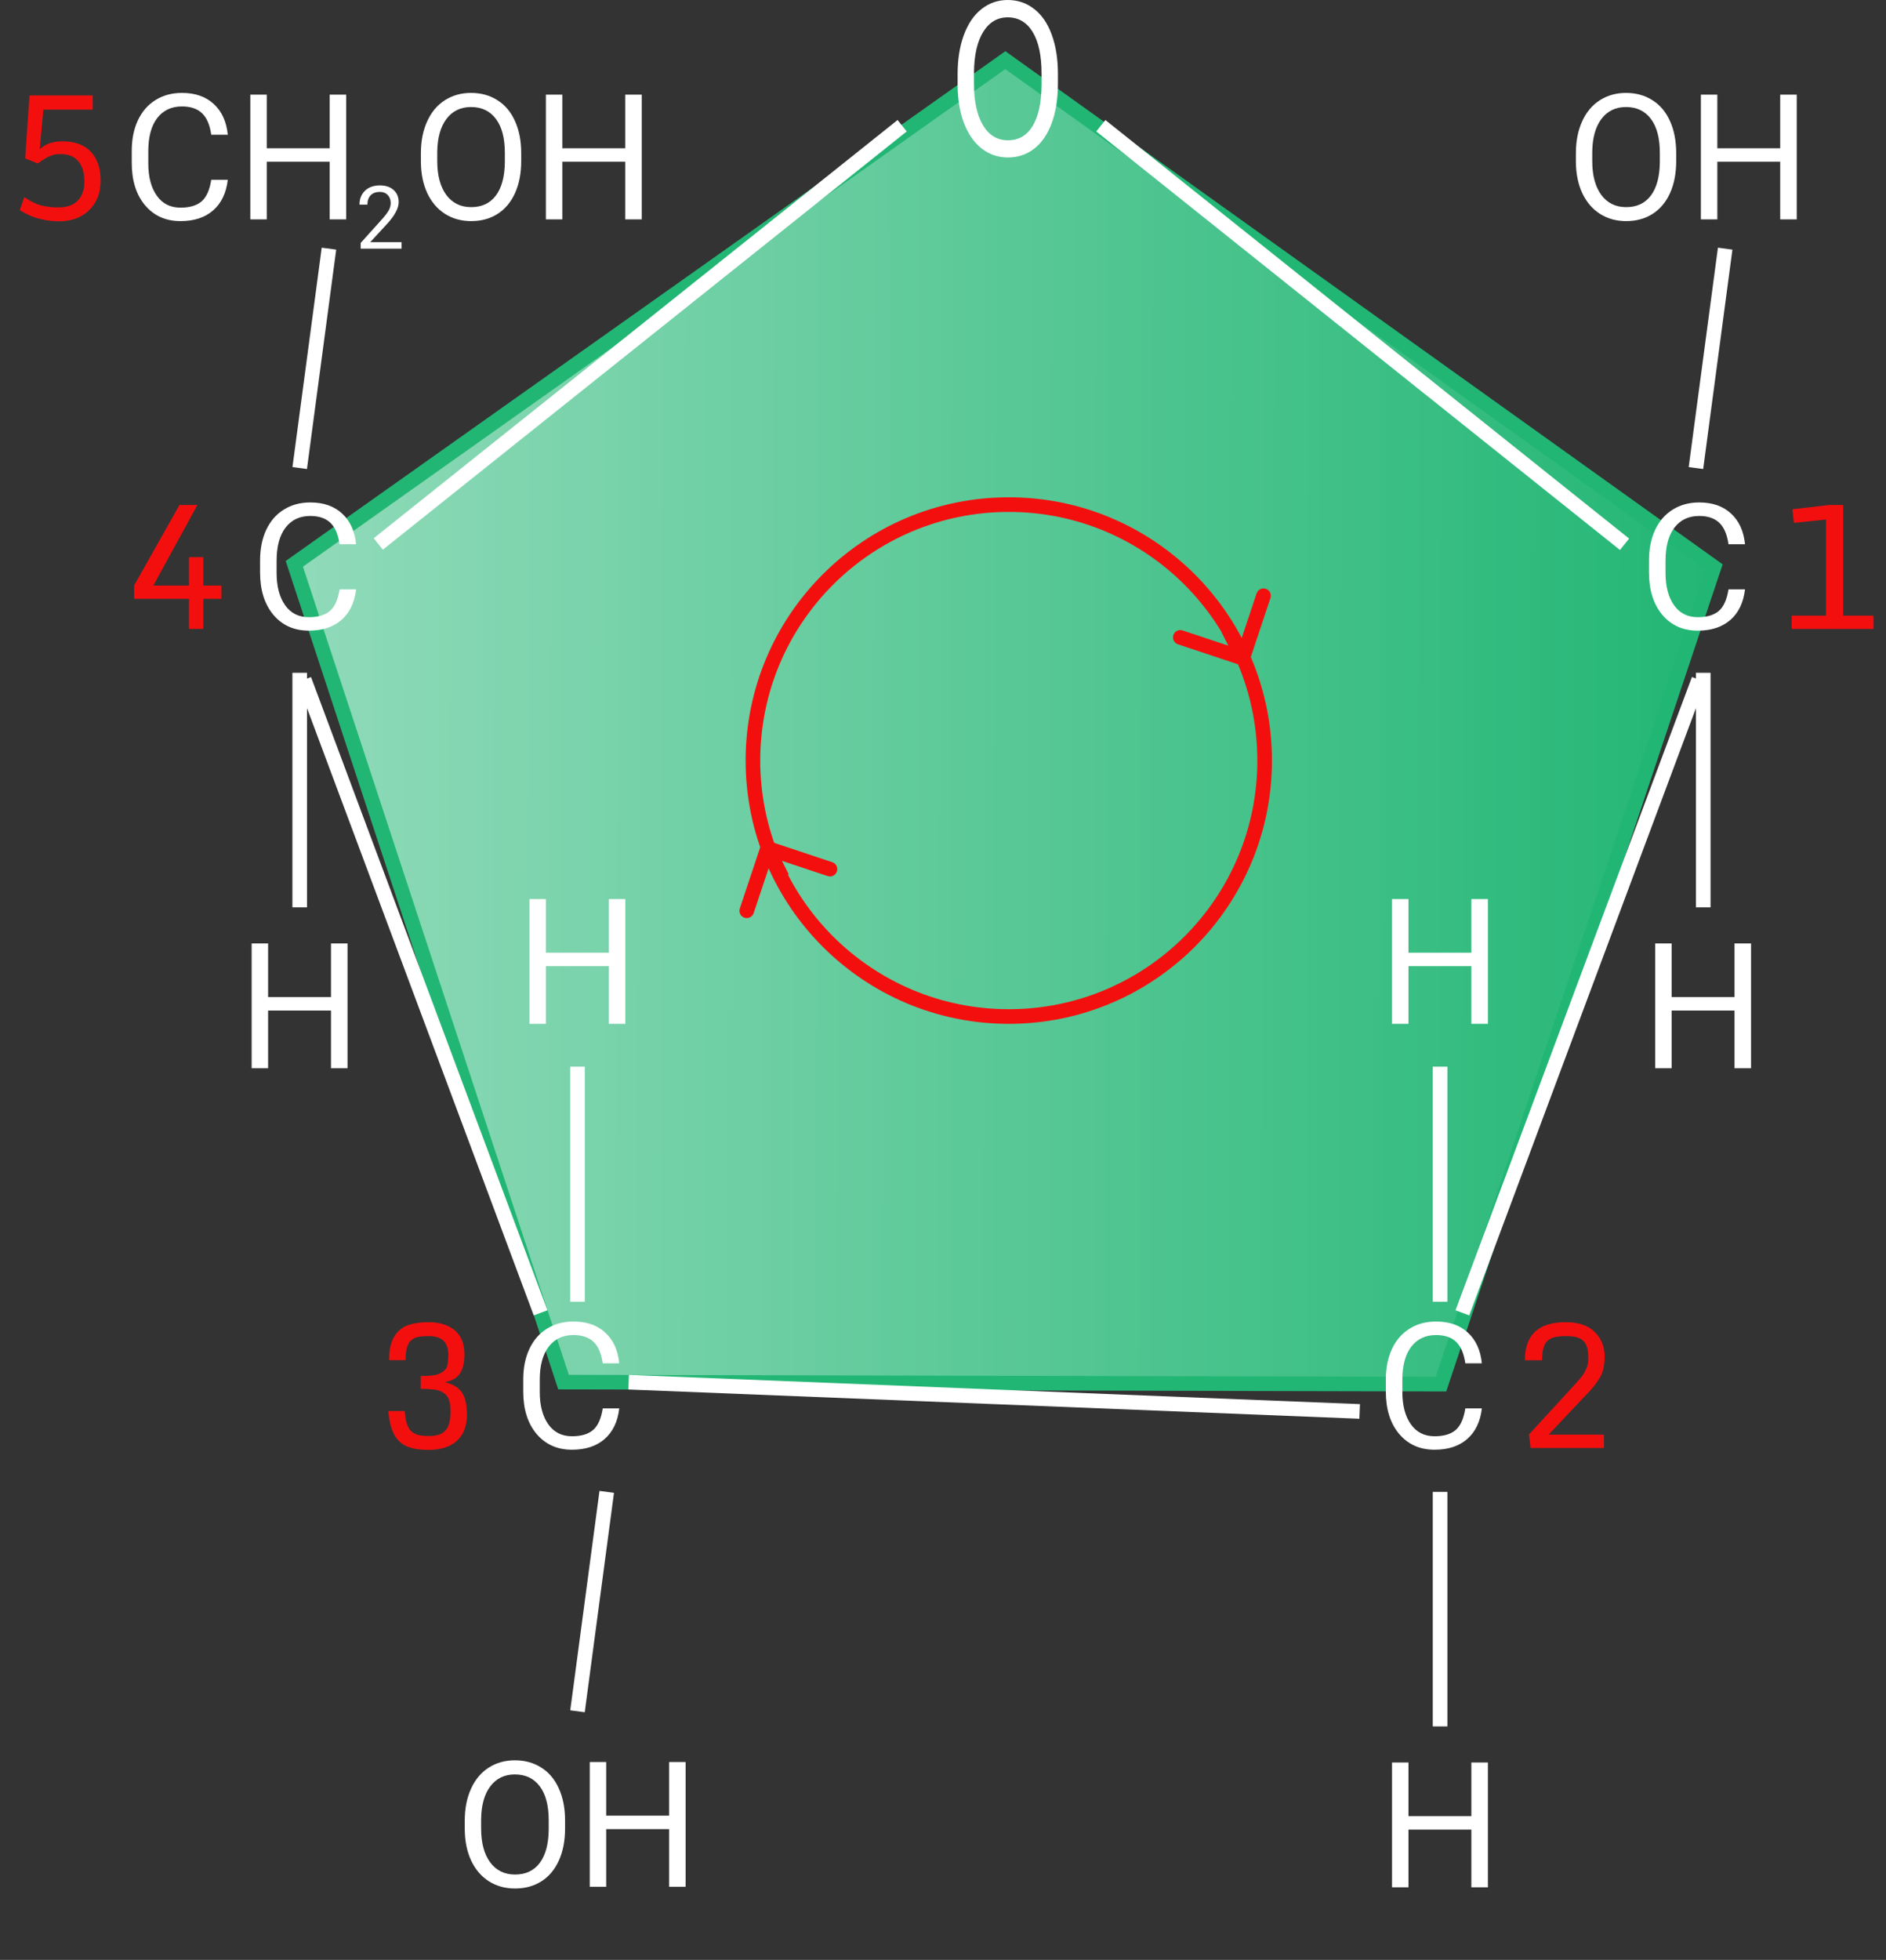 <svg width="129" height="134" viewBox="0 0 129 134" fill="none" xmlns="http://www.w3.org/2000/svg">
<rect x="0" y="0" width="129" height="134" fill="#333333" stroke="none"/>
<path fill-rule="evenodd" clip-rule="evenodd" d="M68.764 4.114L117.236 38.776L98.56 94.634L38.545 94.494L20.131 38.549L68.764 4.114Z" fill="#22B674"/>
<path fill-rule="evenodd" clip-rule="evenodd" d="M68.764 4.114L117.236 38.776L98.56 94.634L38.545 94.494L20.131 38.549L68.764 4.114Z" fill="url(#paint0_linear)" fill-opacity="0.5"/>
<path fill-rule="evenodd" clip-rule="evenodd" d="M68.764 4.114L117.236 38.776L98.56 94.634L38.545 94.494L20.131 38.549L68.764 4.114Z" stroke="#22B674"/>
<path d="M72.361 5.721C72.361 6.748 72.221 7.645 71.939 8.412C71.658 9.175 71.26 9.758 70.744 10.161C70.228 10.564 69.627 10.766 68.939 10.766C68.268 10.766 67.672 10.564 67.152 10.161C66.633 9.753 66.228 9.175 65.939 8.427C65.654 7.674 65.508 6.803 65.5 5.815V5.059C65.5 4.051 65.643 3.162 65.928 2.389C66.213 1.617 66.615 1.027 67.135 0.619C67.658 0.206 68.256 0 68.928 0C69.611 0 70.213 0.204 70.732 0.612C71.256 1.015 71.658 1.602 71.939 2.375C72.221 3.142 72.361 4.037 72.361 5.059V5.721ZM71.242 5.045C71.242 3.802 71.039 2.85 70.633 2.188C70.227 1.521 69.658 1.187 68.928 1.187C68.217 1.187 67.656 1.521 67.246 2.188C66.84 2.85 66.631 3.771 66.619 4.951V5.721C66.619 6.925 66.824 7.873 67.234 8.564C67.648 9.25 68.217 9.593 68.939 9.593C69.666 9.593 70.228 9.269 70.627 8.621C71.025 7.969 71.231 7.036 71.242 5.822V5.045Z" fill="white"/>
<path d="M119.357 40.293C119.252 41.195 118.918 41.893 118.355 42.385C117.797 42.873 117.053 43.117 116.123 43.117C115.115 43.117 114.307 42.756 113.697 42.033C113.092 41.31 112.789 40.344 112.789 39.133V38.312C112.789 37.52 112.93 36.822 113.211 36.221C113.496 35.619 113.898 35.158 114.418 34.838C114.938 34.514 115.539 34.352 116.223 34.352C117.129 34.352 117.855 34.605 118.402 35.113C118.949 35.617 119.268 36.316 119.357 37.211H118.227C118.129 36.531 117.916 36.039 117.588 35.734C117.264 35.43 116.809 35.277 116.223 35.277C115.504 35.277 114.939 35.543 114.529 36.074C114.123 36.605 113.92 37.361 113.92 38.342V39.168C113.92 40.094 114.113 40.83 114.5 41.377C114.887 41.924 115.428 42.197 116.123 42.197C116.748 42.197 117.227 42.057 117.559 41.775C117.895 41.49 118.117 40.996 118.227 40.293H119.357Z" fill="white"/>
<path d="M101.357 96.293C101.252 97.195 100.918 97.893 100.355 98.385C99.797 98.873 99.053 99.117 98.123 99.117C97.115 99.117 96.307 98.756 95.697 98.033C95.092 97.311 94.789 96.344 94.789 95.133V94.312C94.789 93.519 94.93 92.822 95.211 92.221C95.496 91.619 95.898 91.158 96.418 90.838C96.938 90.514 97.539 90.352 98.223 90.352C99.129 90.352 99.856 90.606 100.402 91.113C100.949 91.617 101.268 92.316 101.357 93.211H100.227C100.129 92.531 99.916 92.039 99.588 91.734C99.264 91.43 98.809 91.277 98.223 91.277C97.504 91.277 96.939 91.543 96.529 92.074C96.123 92.606 95.92 93.361 95.92 94.342V95.168C95.92 96.094 96.113 96.83 96.5 97.377C96.887 97.924 97.428 98.197 98.123 98.197C98.748 98.197 99.227 98.057 99.559 97.775C99.894 97.49 100.117 96.996 100.227 96.293H101.357Z" fill="white"/>
<path d="M24.357 40.293C24.252 41.195 23.918 41.893 23.355 42.385C22.797 42.873 22.053 43.117 21.123 43.117C20.115 43.117 19.307 42.756 18.697 42.033C18.092 41.31 17.789 40.344 17.789 39.133V38.312C17.789 37.52 17.93 36.822 18.211 36.221C18.496 35.619 18.898 35.158 19.418 34.838C19.938 34.514 20.539 34.352 21.223 34.352C22.129 34.352 22.855 34.605 23.402 35.113C23.949 35.617 24.268 36.316 24.357 37.211H23.227C23.129 36.531 22.916 36.039 22.588 35.734C22.264 35.43 21.809 35.277 21.223 35.277C20.504 35.277 19.939 35.543 19.529 36.074C19.123 36.605 18.92 37.361 18.92 38.342V39.168C18.92 40.094 19.113 40.83 19.5 41.377C19.887 41.924 20.428 42.197 21.123 42.197C21.748 42.197 22.227 42.057 22.559 41.775C22.895 41.49 23.117 40.996 23.227 40.293H24.357Z" fill="white"/>
<path d="M42.357 96.293C42.252 97.195 41.918 97.893 41.355 98.385C40.797 98.873 40.053 99.117 39.123 99.117C38.115 99.117 37.307 98.756 36.697 98.033C36.092 97.311 35.789 96.344 35.789 95.133V94.312C35.789 93.519 35.93 92.822 36.211 92.221C36.496 91.619 36.898 91.158 37.418 90.838C37.938 90.514 38.539 90.352 39.223 90.352C40.129 90.352 40.855 90.606 41.402 91.113C41.949 91.617 42.268 92.316 42.357 93.211H41.227C41.129 92.531 40.916 92.039 40.588 91.734C40.264 91.43 39.809 91.277 39.223 91.277C38.504 91.277 37.94 91.543 37.529 92.074C37.123 92.606 36.92 93.361 36.92 94.342V95.168C36.92 96.094 37.113 96.83 37.5 97.377C37.887 97.924 38.428 98.197 39.123 98.197C39.748 98.197 40.227 98.057 40.559 97.775C40.895 97.49 41.117 96.996 41.227 96.293H42.357Z" fill="white"/>
<line x1="75.295" y1="8.596" x2="111.116" y2="37.212" stroke="white"/>
<line y1="-0.5" x2="45.804" y2="1.5" transform="matrix(-0.808 0.589 0.589 0.808 62 9)" stroke="white"/>
<line x1="100.024" y1="89.759" x2="116.195" y2="46.463" stroke="white"/>
<line y1="-0.5" x2="46.174" y2="1.5" transform="matrix(-0.309 -0.951 -0.951 0.309 36.5 89.914)" stroke="white"/>
<line x1="43" y1="94.5" x2="93" y2="96.5" stroke="white"/>
<path d="M114.65 11.01C114.65 11.846 114.51 12.576 114.229 13.201C113.947 13.822 113.549 14.297 113.033 14.625C112.518 14.953 111.916 15.117 111.229 15.117C110.557 15.117 109.961 14.953 109.441 14.625C108.922 14.293 108.518 13.822 108.229 13.213C107.943 12.6 107.797 11.891 107.789 11.086V10.471C107.789 9.65 107.932 8.926 108.217 8.297C108.502 7.668 108.904 7.188 109.424 6.855C109.947 6.52 110.545 6.352 111.217 6.352C111.9 6.352 112.502 6.518 113.021 6.85C113.545 7.178 113.947 7.656 114.229 8.285C114.51 8.91 114.65 9.639 114.65 10.471V11.01ZM113.531 10.459C113.531 9.447 113.328 8.672 112.922 8.133C112.516 7.59 111.947 7.318 111.217 7.318C110.506 7.318 109.945 7.59 109.535 8.133C109.129 8.672 108.92 9.422 108.908 10.383V11.01C108.908 11.99 109.113 12.762 109.523 13.324C109.938 13.883 110.506 14.162 111.229 14.162C111.955 14.162 112.518 13.898 112.916 13.371C113.314 12.84 113.52 12.08 113.531 11.092V10.459ZM122.895 15H121.764V11.057H117.463V15H116.338V6.469H117.463V10.137H121.764V6.469H122.895V15Z" fill="white"/>
<path d="M38.65 125.01C38.65 125.846 38.51 126.576 38.228 127.201C37.947 127.822 37.549 128.297 37.033 128.625C36.518 128.953 35.916 129.117 35.228 129.117C34.557 129.117 33.961 128.953 33.441 128.625C32.922 128.293 32.518 127.822 32.228 127.213C31.943 126.6 31.797 125.891 31.789 125.086V124.471C31.789 123.65 31.932 122.926 32.217 122.297C32.502 121.668 32.904 121.188 33.424 120.855C33.947 120.52 34.545 120.352 35.217 120.352C35.9 120.352 36.502 120.518 37.022 120.85C37.545 121.178 37.947 121.656 38.228 122.285C38.51 122.91 38.65 123.639 38.65 124.471V125.01ZM37.531 124.459C37.531 123.447 37.328 122.672 36.922 122.133C36.516 121.59 35.947 121.318 35.217 121.318C34.506 121.318 33.945 121.59 33.535 122.133C33.129 122.672 32.92 123.422 32.908 124.383V125.01C32.908 125.99 33.113 126.762 33.523 127.324C33.938 127.883 34.506 128.162 35.228 128.162C35.955 128.162 36.518 127.898 36.916 127.371C37.315 126.84 37.52 126.08 37.531 125.092V124.459ZM46.895 129H45.764V125.057H41.463V129H40.338V120.469H41.463V124.137H45.764V120.469H46.895V129Z" fill="white"/>
<line x1="116" y1="32" x2="118" y2="17" stroke="white"/>
<line x1="20.5" y1="32" x2="22.5" y2="17" stroke="white"/>
<line x1="39.5" y1="117" x2="41.5" y2="102" stroke="white"/>
<line x1="98.5" y1="89" x2="98.5" y2="72.929" stroke="white"/>
<path d="M101.77 70H100.639V66.057H96.338V70H95.213V61.469H96.338V65.137H100.639V61.469H101.77V70Z" fill="white"/>
<line x1="39.5" y1="89" x2="39.5" y2="72.929" stroke="white"/>
<path d="M42.77 70H41.639V66.057H37.338V70H36.213V61.469H37.338V65.137H41.639V61.469H42.77V70Z" fill="white"/>
<line x1="116.5" y1="62.035" x2="116.5" y2="46" stroke="white"/>
<path d="M119.77 73.035H118.639V69.091H114.338V73.035H113.213V64.503H114.338V68.171H118.639V64.503H119.77V73.035Z" fill="white"/>
<line x1="20.5" y1="62.035" x2="20.5" y2="46" stroke="white"/>
<path d="M23.77 73.035H22.639V69.091H18.338V73.035H17.213V64.503H18.338V68.171H22.639V64.503H23.77V73.035Z" fill="white"/>
<line x1="98.5" y1="118.035" x2="98.5" y2="102" stroke="white"/>
<path d="M101.77 129.035H100.639V125.091H96.338V129.035H95.213V120.503H96.338V124.171H100.639V120.503H101.77V129.035Z" fill="white"/>
<path d="M15.58 12.293C15.475 13.195 15.141 13.893 14.578 14.385C14.02 14.873 13.275 15.117 12.346 15.117C11.338 15.117 10.529 14.756 9.92 14.033C9.314 13.31 9.012 12.344 9.012 11.133V10.312C9.012 9.52 9.152 8.822 9.434 8.221C9.719 7.619 10.121 7.158 10.641 6.838C11.16 6.514 11.762 6.352 12.445 6.352C13.352 6.352 14.078 6.605 14.625 7.113C15.172 7.617 15.49 8.316 15.58 9.211H14.449C14.352 8.531 14.139 8.039 13.81 7.734C13.486 7.43 13.031 7.277 12.445 7.277C11.727 7.277 11.162 7.543 10.752 8.074C10.346 8.605 10.143 9.361 10.143 10.342V11.168C10.143 12.094 10.336 12.83 10.723 13.377C11.109 13.924 11.65 14.197 12.346 14.197C12.971 14.197 13.449 14.057 13.781 13.775C14.117 13.49 14.34 12.996 14.449 12.293H15.58ZM23.678 15H22.547V11.057H18.246V15H17.121V6.469H18.246V10.137H22.547V6.469H23.678V15Z" fill="white"/>
<path d="M27.465 17H24.67V16.61L26.146 14.97C26.365 14.722 26.516 14.521 26.598 14.366C26.682 14.21 26.724 14.049 26.724 13.883C26.724 13.66 26.656 13.477 26.521 13.335C26.387 13.192 26.207 13.121 25.982 13.121C25.713 13.121 25.503 13.198 25.352 13.352C25.204 13.505 25.13 13.718 25.13 13.991H24.588C24.588 13.599 24.714 13.281 24.966 13.039C25.22 12.797 25.559 12.676 25.982 12.676C26.379 12.676 26.692 12.78 26.923 12.989C27.153 13.196 27.269 13.473 27.269 13.818C27.269 14.238 27.001 14.738 26.466 15.318L25.323 16.558H27.465V17Z" fill="white"/>
<path d="M35.65 11.01C35.65 11.846 35.51 12.576 35.228 13.201C34.947 13.822 34.549 14.297 34.033 14.625C33.518 14.953 32.916 15.117 32.228 15.117C31.557 15.117 30.961 14.953 30.441 14.625C29.922 14.293 29.518 13.822 29.229 13.213C28.943 12.6 28.797 11.891 28.789 11.086V10.471C28.789 9.65 28.932 8.926 29.217 8.297C29.502 7.668 29.904 7.188 30.424 6.855C30.947 6.52 31.545 6.352 32.217 6.352C32.9 6.352 33.502 6.518 34.022 6.85C34.545 7.178 34.947 7.656 35.228 8.285C35.51 8.91 35.65 9.639 35.65 10.471V11.01ZM34.531 10.459C34.531 9.447 34.328 8.672 33.922 8.133C33.516 7.59 32.947 7.318 32.217 7.318C31.506 7.318 30.945 7.59 30.535 8.133C30.129 8.672 29.92 9.422 29.908 10.383V11.01C29.908 11.99 30.113 12.762 30.523 13.324C30.938 13.883 31.506 14.162 32.228 14.162C32.955 14.162 33.518 13.898 33.916 13.371C34.315 12.84 34.52 12.08 34.531 11.092V10.459ZM43.895 15H42.764V11.057H38.463V15H37.338V6.469H38.463V10.137H42.764V6.469H43.895V15Z" fill="white"/>
<path d="M122.545 43V42.092H124.895V35.518L122.703 35.752L122.598 34.82L125.111 34.527H126.072V42.092H128.146V43H122.545Z" fill="#F40F0F"/>
<path d="M104.691 99L104.58 98.074L107.439 94.963C107.959 94.4 108.254 94.055 108.324 93.926C108.398 93.793 108.469 93.648 108.535 93.492C108.605 93.336 108.641 93.107 108.641 92.807C108.641 92.272 108.527 91.894 108.301 91.676C108.074 91.457 107.697 91.348 107.17 91.348C106.842 91.348 106.578 91.369 106.379 91.412C106.18 91.455 106.008 91.537 105.863 91.658C105.605 91.873 105.477 92.32 105.477 93H104.299C104.299 91.266 105.227 90.398 107.082 90.398C107.973 90.398 108.641 90.625 109.086 91.078C109.531 91.527 109.754 92.074 109.754 92.719C109.754 93.363 109.637 93.867 109.402 94.231C109.172 94.594 108.934 94.904 108.688 95.162C108.441 95.416 108.303 95.561 108.271 95.596L105.922 98.086H109.707V99H104.691Z" fill="#F40F0F"/>
<path d="M30.664 92.625C30.664 91.773 30.221 91.348 29.334 91.348C28.873 91.348 28.553 91.391 28.373 91.477C28.193 91.562 28.064 91.666 27.986 91.787C27.822 92.045 27.74 92.447 27.74 92.994H26.615C26.615 92.279 26.736 91.734 26.979 91.359C27.221 90.981 27.535 90.727 27.922 90.598C28.312 90.465 28.77 90.398 29.293 90.398C30.055 90.398 30.656 90.582 31.098 90.949C31.543 91.312 31.766 91.865 31.766 92.607C31.766 93.178 31.658 93.617 31.443 93.926C31.232 94.231 30.887 94.422 30.406 94.5C30.918 94.606 31.301 94.822 31.555 95.15C31.809 95.478 31.936 96.014 31.936 96.756C31.936 97.498 31.709 98.08 31.256 98.502C30.803 98.92 30.156 99.129 29.316 99.129C28.68 99.129 28.174 99.045 27.799 98.877C27.428 98.709 27.145 98.436 26.949 98.057C26.754 97.678 26.623 97.15 26.557 96.475H27.682C27.729 97.17 27.879 97.631 28.133 97.857C28.273 97.982 28.439 98.068 28.631 98.115C28.822 98.158 29.072 98.18 29.381 98.18C29.877 98.18 30.24 98.053 30.471 97.799C30.701 97.545 30.816 97.121 30.816 96.527C30.816 95.934 30.707 95.541 30.488 95.35C30.273 95.154 30.008 95.039 29.691 95.004C29.379 94.969 29.074 94.951 28.777 94.951V94.078C29.402 94.078 29.824 94.027 30.043 93.926C30.262 93.824 30.42 93.701 30.518 93.557C30.615 93.408 30.664 93.098 30.664 92.625Z" fill="#F40F0F"/>
<path d="M12.926 43V40.943H9.176V40.023L12.275 34.527H13.5L10.488 40.035H12.926V38.096H13.904V40.035H15.146V40.943H13.904V43H12.926Z" fill="#F40F0F"/>
<path d="M2.717 10.201C3.111 9.842 3.625 9.662 4.258 9.662C5.117 9.662 5.77 9.9 6.215 10.377C6.66 10.854 6.883 11.512 6.883 12.352C6.883 13.188 6.621 13.859 6.098 14.367C5.578 14.875 4.893 15.129 4.041 15.129C3.635 15.129 3.25 15.086 2.887 15C2.523 14.918 2.24 14.83 2.037 14.736C1.834 14.643 1.605 14.521 1.352 14.373L1.662 13.477C1.904 13.637 2.111 13.76 2.283 13.846C2.729 14.068 3.299 14.18 3.994 14.18C4.85 14.18 5.402 13.844 5.652 13.172C5.734 12.953 5.775 12.705 5.775 12.428C5.775 11.834 5.641 11.371 5.371 11.039C5.102 10.703 4.684 10.535 4.117 10.535C3.844 10.535 3.6 10.584 3.385 10.682C3.174 10.775 2.904 10.941 2.576 11.18L1.721 10.828L2.02 6.527H6.338V7.494H2.963L2.717 10.201Z" fill="#F40F0F"/>
<circle cx="69" cy="52" r="17.5" stroke="#F40F0F"/>
<path d="M84.842 45.474C85.104 45.562 85.387 45.42 85.474 45.158L86.897 40.889C86.985 40.627 86.843 40.344 86.581 40.257C86.319 40.169 86.036 40.311 85.949 40.573L84.684 44.367L80.889 43.103C80.627 43.015 80.344 43.157 80.257 43.419C80.169 43.681 80.311 43.964 80.573 44.051L84.842 45.474ZM83.553 43.224L84.553 45.224L85.447 44.776L84.447 42.776L83.553 43.224Z" fill="#F40F0F"/>
<path d="M52.658 57.526C52.396 57.438 52.113 57.58 52.026 57.842L50.603 62.111C50.515 62.373 50.657 62.656 50.919 62.743C51.181 62.831 51.464 62.689 51.551 62.427L52.816 58.633L56.611 59.897C56.873 59.985 57.156 59.843 57.243 59.581C57.331 59.319 57.189 59.036 56.927 58.949L52.658 57.526ZM53.947 59.776L52.947 57.776L52.053 58.224L53.053 60.224L53.947 59.776Z" fill="#F40F0F"/>
<defs>
<linearGradient id="paint0_linear" x1="20.106" y1="49.225" x2="117.211" y2="49.452" gradientUnits="userSpaceOnUse">
<stop stop-color="white"/>
<stop offset="1" stop-color="white" stop-opacity="0"/>
</linearGradient>
</defs>
</svg>
